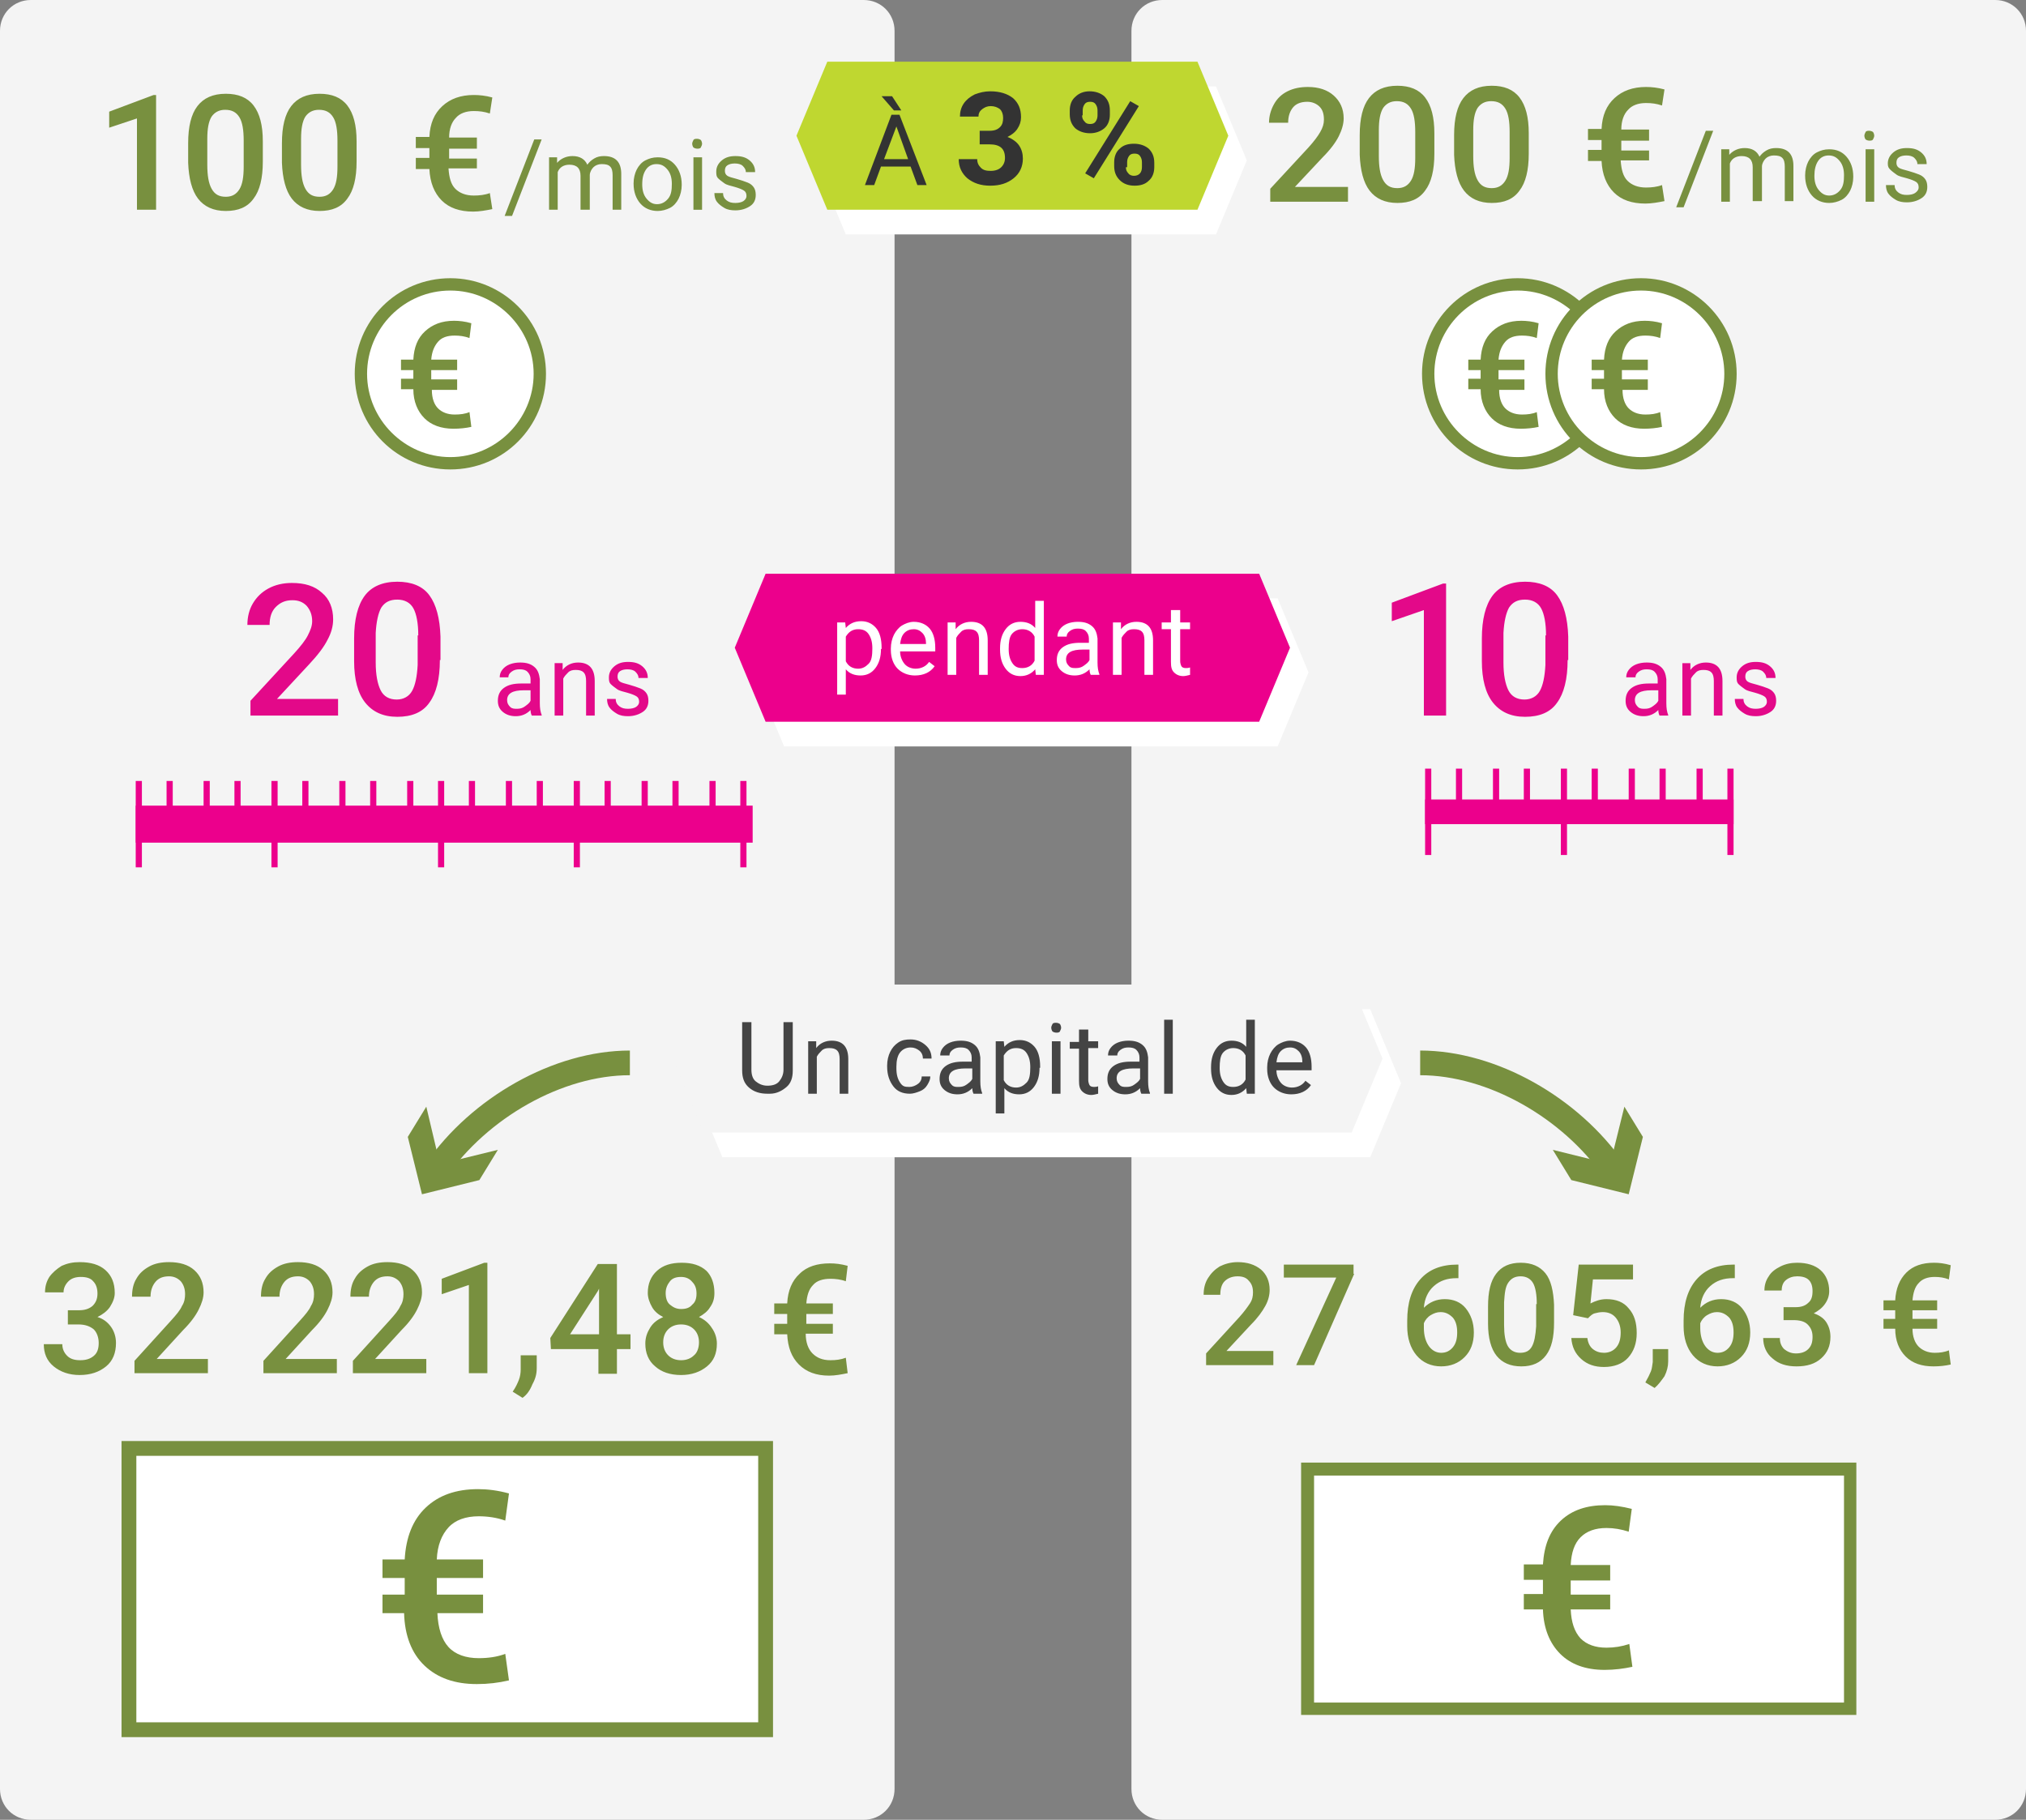 <svg xmlns="http://www.w3.org/2000/svg" viewBox="0 0 328.4 295" overflow="scroll"><rect x="0" y="0" width="328.4" height="295" fill="#808080" stroke="none"/><path fill="#F4F4F4" d="M140 295H5c-2.8 0-5-2.2-5-5V5c0-2.8 2.2-5 5-5h135c2.8 0 5 2.2 5 5v285c0 2.8-2.2 5-5 5zm183.4 0h-135c-2.8 0-5-2.2-5-5V5c0-2.8 2.2-5 5-5h135c2.8 0 5 2.2 5 5v285c0 2.8-2.2 5-5 5z"/><path fill="#78903F" d="M25.3 34h-3.1V19.2l-4.5 1.5v-2.6l7.2-2.7h.4V34zm17.3-7.8c0 2.7-.5 4.7-1.5 6-1 1.4-2.5 2-4.5 2s-3.5-.7-4.5-2-1.5-3.3-1.6-5.8v-3.2c0-2.7.5-4.7 1.5-6 1-1.3 2.5-2 4.6-2 2 0 3.5.6 4.5 1.9 1 1.3 1.5 3.2 1.5 5.8v3.3zm-3.1-3.4c0-1.7-.2-3-.7-3.8-.5-.8-1.2-1.2-2.3-1.2-1 0-1.7.4-2.2 1.1-.5.8-.7 2-.7 3.6v4.2c0 1.7.2 3 .7 3.9s1.2 1.3 2.3 1.3c1 0 1.7-.4 2.2-1.2.5-.8.7-2 .7-3.7v-4.2zm18.3 3.4c0 2.7-.5 4.7-1.5 6-1 1.4-2.5 2-4.5 2s-3.5-.7-4.5-2-1.5-3.3-1.6-5.8v-3.2c0-2.7.5-4.7 1.5-6 1-1.3 2.5-2 4.6-2 2 0 3.5.6 4.5 1.9 1 1.3 1.5 3.2 1.5 5.8v3.3zm-3.1-3.4c0-1.7-.2-3-.7-3.8-.5-.8-1.2-1.2-2.3-1.2-1 0-1.7.4-2.2 1.1-.5.8-.7 2-.7 3.6v4.2c0 1.7.2 3 .7 3.9s1.2 1.3 2.3 1.3c1 0 1.7-.4 2.2-1.2.5-.8.7-2 .7-3.7v-4.2zm22.5 4.5h-4.5c.1 1.5.4 2.6 1.1 3.3.7.7 1.7 1.1 3 1.1.9 0 1.8-.1 2.6-.4l.4 2.6c-1 .2-2.1.4-3.1.4-2.2 0-3.9-.6-5.1-1.8s-1.9-2.9-2-5.1h-2.2v-1.8h2.2V24h-2.2v-1.8h2.2c.1-2.2.8-3.8 2.1-5 1.3-1.2 3-1.8 5.1-1.8.9 0 1.9.1 3 .4l-.4 2.6c-.9-.3-1.7-.4-2.6-.4-1.3 0-2.3.4-2.9 1.1-.7.7-1.1 1.8-1.1 3.2h4.5v1.8h-4.5v1.6h4.5v1.6zM83 35h-1.2l4.8-12.4h1.2L83 35zm7.3-9.5v.9c.6-.7 1.5-1.1 2.5-1.1 1.2 0 2 .5 2.4 1.4.3-.4.6-.7 1.1-1s1-.4 1.6-.4c1.9 0 2.8 1 2.8 2.9V34h-1.4v-5.6c0-.6-.1-1.1-.4-1.4s-.7-.4-1.4-.4c-.5 0-1 .2-1.3.5s-.6.8-.6 1.3V34h-1.5v-5.5c0-1.2-.6-1.8-1.8-1.8-.9 0-1.6.4-1.9 1.2V34H89v-8.5h1.3zm12.4 4.2c0-.8.2-1.6.5-2.2s.8-1.2 1.4-1.5 1.2-.5 2-.5c1.2 0 2.1.4 2.8 1.2s1.1 1.9 1.1 3.2v.1c0 .8-.2 1.6-.5 2.2s-.8 1.2-1.4 1.5-1.3.5-2 .5c-1.1 0-2.1-.4-2.8-1.2s-1.1-1.9-1.1-3.2v-.1zm1.4.2c0 .9.2 1.7.7 2.3s1 .9 1.7.9 1.3-.3 1.8-.9.6-1.4.6-2.4c0-.9-.2-1.7-.7-2.3s-1-.9-1.8-.9c-.7 0-1.3.3-1.7.9s-.6 1.3-.6 2.4zm8.1-6.6c0-.2.1-.4.2-.6s.4-.2.6-.2.5.1.6.2.2.4.2.6-.1.4-.2.6-.4.2-.6.2-.5-.1-.6-.2-.2-.4-.2-.6zm1.6 10.7h-1.4v-8.5h1.4V34zm7.2-2.2c0-.4-.1-.7-.4-.9s-.8-.4-1.5-.6-1.3-.3-1.7-.6-.7-.5-1-.8-.3-.7-.3-1.1c0-.7.3-1.3.9-1.8s1.3-.7 2.2-.7c1 0 1.7.2 2.3.7s.9 1.1.9 1.9h-1.5c0-.4-.2-.7-.5-1s-.8-.4-1.3-.4-.9.1-1.2.3-.4.5-.4.9c0 .3.1.6.4.8s.8.3 1.5.5 1.3.4 1.8.6.8.5 1 .8.3.7.3 1.2c0 .8-.3 1.4-.9 1.8s-1.4.7-2.4.7c-.7 0-1.3-.1-1.8-.4s-.9-.6-1.2-1-.4-.9-.4-1.4h1.4c0 .5.2.9.6 1.2s.8.4 1.4.4c.5 0 1-.1 1.3-.3s.5-.5.5-.8z"/><path fill="#FFF" d="M212 238.2h88v38.9h-88z"/><path fill="#78903F" d="M298.9 239.2V276H213v-36.8h85.9m2-2.1h-90V278h90v-40.9z"/><path fill="#78903F" d="M261 260.9h-6.4c.1 2.1.6 3.6 1.6 4.7 1 1 2.4 1.5 4.2 1.5 1.3 0 2.5-.2 3.7-.6l.5 3.7c-1.4.3-2.9.5-4.5.5-3.1 0-5.5-.9-7.2-2.6s-2.7-4.1-2.8-7.2H247v-2.5h3.1v-2.3H247v-2.5h3.1c.2-3.1 1.1-5.4 2.9-7.1 1.8-1.7 4.2-2.5 7.2-2.5 1.3 0 2.7.2 4.3.6l-.5 3.7c-1.2-.4-2.4-.6-3.6-.6-1.8 0-3.2.5-4.2 1.5s-1.5 2.5-1.6 4.5h6.4v2.5h-6.4v2.3h6.4v2.4zM218.3 32.7h-12.4v-2.1l6.2-6.7c.9-1 1.5-1.8 1.9-2.5.4-.7.6-1.3.6-2 0-.9-.2-1.6-.7-2.1-.5-.5-1.2-.8-2-.8-1 0-1.8.3-2.3.9s-.8 1.4-.8 2.5h-3.1c0-1.1.3-2.1.8-3 .5-.9 1.2-1.6 2.2-2.1 1-.5 2.1-.7 3.3-.7 1.8 0 3.2.5 4.2 1.4 1 .9 1.6 2.1 1.6 3.7 0 .9-.3 1.9-.8 2.9s-1.4 2.2-2.6 3.4l-4.5 4.8h8.6v2.4zm14.2-7.8c0 2.7-.5 4.7-1.5 6-1 1.4-2.5 2-4.5 2s-3.5-.7-4.5-2-1.5-3.3-1.6-5.8v-3.2c0-2.7.5-4.7 1.5-6 1-1.3 2.5-2 4.6-2 2 0 3.5.6 4.5 1.9 1 1.3 1.5 3.2 1.5 5.8v3.3zm-3.1-3.5c0-1.7-.2-3-.7-3.8-.5-.8-1.2-1.2-2.3-1.2-1 0-1.7.4-2.2 1.1-.5.8-.7 2-.7 3.6v4.2c0 1.7.2 3 .7 3.9s1.2 1.3 2.3 1.3c1 0 1.7-.4 2.2-1.2.5-.8.7-2 .7-3.7v-4.2zm18.4 3.5c0 2.7-.5 4.7-1.5 6-1 1.4-2.5 2-4.5 2s-3.5-.7-4.5-2-1.5-3.3-1.6-5.8v-3.2c0-2.7.5-4.7 1.5-6 1-1.3 2.5-2 4.6-2 2 0 3.5.6 4.5 1.9 1 1.3 1.5 3.2 1.5 5.8v3.3zm-3.1-3.5c0-1.7-.2-3-.7-3.8-.5-.8-1.2-1.2-2.3-1.2-1 0-1.7.4-2.2 1.1-.5.8-.7 2-.7 3.6v4.2c0 1.7.2 3 .7 3.9s1.2 1.3 2.3 1.3c1 0 1.7-.4 2.2-1.2.5-.8.7-2 .7-3.7v-4.2zm22.5 4.6h-4.5c.1 1.5.4 2.6 1.1 3.3.7.7 1.7 1.1 3 1.1.9 0 1.8-.1 2.6-.4l.4 2.6c-1 .2-2.1.4-3.1.4-2.2 0-3.9-.6-5.1-1.8s-1.9-2.9-2-5.1h-2.2v-1.8h2.2v-1.6h-2.2v-1.8h2.2c.1-2.2.8-3.8 2.1-5 1.3-1.2 3-1.8 5.1-1.8.9 0 1.9.1 3 .4l-.4 2.6c-.9-.3-1.7-.4-2.6-.4-1.3 0-2.3.4-2.9 1.1-.7.7-1.1 1.8-1.1 3.2h4.5v1.8h-4.5v1.6h4.5V26zm5.7 7.6h-1.2l4.8-12.4h1.2l-4.8 12.4zm7.4-9.4v.9c.6-.7 1.5-1.1 2.5-1.1 1.2 0 2 .5 2.4 1.4.3-.4.6-.7 1.1-1s1-.4 1.6-.4c1.9 0 2.8 1 2.8 2.9v5.7h-1.4V27c0-.6-.1-1.1-.4-1.4s-.7-.4-1.4-.4c-.5 0-1 .2-1.3.5s-.6.8-.6 1.3v5.6h-1.5v-5.5c0-1.2-.6-1.8-1.8-1.8-.9 0-1.6.4-1.9 1.2v6.2H279v-8.5h1.3zm12.3 4.2c0-.8.2-1.6.5-2.2s.8-1.2 1.4-1.5 1.2-.5 2-.5c1.2 0 2.1.4 2.8 1.2s1.1 1.9 1.1 3.2v.1c0 .8-.2 1.6-.5 2.2s-.8 1.2-1.4 1.5-1.3.5-2 .5c-1.1 0-2.1-.4-2.8-1.2s-1.1-1.9-1.1-3.2v-.1zm1.5.1c0 .9.2 1.7.7 2.3s1 .9 1.7.9 1.3-.3 1.8-.9.6-1.4.6-2.4c0-.9-.2-1.7-.7-2.3s-1-.9-1.8-.9c-.7 0-1.3.3-1.7.9s-.6 1.4-.6 2.4zm8.1-6.5c0-.2.1-.4.2-.6s.4-.2.6-.2.5.1.6.2.2.4.2.6-.1.4-.2.6-.4.2-.6.2-.5-.1-.6-.2-.2-.4-.2-.6zm1.6 10.7h-1.4v-8.5h1.4v8.5zm7.2-2.3c0-.4-.1-.7-.4-.9s-.8-.4-1.5-.6-1.3-.3-1.7-.6-.7-.5-1-.8-.4-.5-.4-1c0-.7.3-1.3.9-1.8s1.3-.7 2.2-.7c1 0 1.7.2 2.3.7s.9 1.1.9 1.9h-1.5c0-.4-.2-.7-.5-1s-.8-.4-1.3-.4-.9.1-1.2.3-.4.5-.4.9c0 .3.1.6.4.8s.8.3 1.5.5 1.3.4 1.8.6.8.5 1 .8.3.7.3 1.2c0 .8-.3 1.4-.9 1.8s-1.4.7-2.4.7c-.7 0-1.3-.1-1.8-.4s-.9-.6-1.2-1-.4-.9-.4-1.4h1.4c0 .5.2.9.6 1.2s.8.4 1.4.4c.5 0 1-.1 1.3-.3s.6-.5.6-.9zm-300 182h1.8c.9 0 1.6-.2 2.2-.7.5-.5.8-1.1.8-2 0-.8-.2-1.5-.7-2-.4-.5-1.1-.7-2-.7-.8 0-1.5.2-2 .7-.5.5-.8 1.1-.8 1.8h-3c0-.9.2-1.7.7-2.5.5-.7 1.2-1.3 2-1.8.9-.4 1.8-.6 2.9-.6 1.8 0 3.2.4 4.2 1.3s1.5 2.1 1.5 3.7c0 .8-.3 1.5-.8 2.3-.5.7-1.2 1.2-2 1.6 1 .3 1.7.9 2.2 1.6s.8 1.6.8 2.6c0 1.6-.5 2.9-1.6 3.8s-2.5 1.4-4.3 1.4c-1.7 0-3.1-.5-4.2-1.4-1.1-.9-1.6-2.1-1.6-3.6h3c0 .8.3 1.4.8 1.9s1.2.7 2.1.7c.9 0 1.6-.2 2.2-.7s.8-1.2.8-2.1c0-.9-.3-1.7-.8-2.2-.6-.5-1.4-.8-2.5-.8H11v-2.3zm22.8 10.2h-12v-2l5.9-6.5c.9-1 1.5-1.7 1.8-2.4.4-.6.5-1.3.5-1.9 0-.8-.2-1.5-.7-2.1-.5-.5-1.1-.8-1.9-.8-1 0-1.7.3-2.2.9-.5.6-.8 1.4-.8 2.4h-3c0-1.1.2-2.1.7-2.9.5-.9 1.2-1.5 2.1-2 .9-.5 2-.7 3.2-.7 1.7 0 3.1.4 4.1 1.3 1 .9 1.5 2.1 1.5 3.6 0 .9-.3 1.8-.8 2.8-.5 1-1.3 2.1-2.5 3.3l-4.3 4.7h8.3v2.3zm20.9 0h-12v-2l5.9-6.5c.9-1 1.5-1.7 1.8-2.4.4-.6.5-1.3.5-1.9 0-.8-.2-1.5-.7-2.1-.5-.5-1.1-.8-1.9-.8-1 0-1.7.3-2.2.9-.5.6-.8 1.4-.8 2.4h-3c0-1.1.2-2.1.7-2.9.5-.9 1.2-1.5 2.1-2 .9-.5 2-.7 3.2-.7 1.7 0 3.1.4 4.1 1.3 1 .9 1.5 2.1 1.5 3.6 0 .9-.3 1.8-.8 2.8-.5 1-1.3 2.1-2.5 3.3l-4.3 4.7h8.3v2.3zm14.5 0h-12v-2l5.9-6.5c.9-1 1.5-1.7 1.8-2.4.4-.6.5-1.3.5-1.9 0-.8-.2-1.5-.7-2.1-.5-.5-1.1-.8-1.9-.8-1 0-1.7.3-2.2.9-.5.6-.8 1.4-.8 2.4h-3c0-1.1.2-2.1.7-2.9.5-.9 1.2-1.5 2.1-2 .9-.5 2-.7 3.2-.7 1.7 0 3.1.4 4.1 1.3 1 .9 1.5 2.1 1.5 3.6 0 .9-.3 1.8-.8 2.8-.5 1-1.3 2.1-2.5 3.3l-4.3 4.7h8.3v2.3zm9.8 0h-3v-14.3l-4.4 1.5v-2.5l6.9-2.6h.5v17.9zm5.7 4l-1.6-1c.5-.7.8-1.4 1-1.9.2-.5.3-1.1.3-1.7v-2.3H87v2.1c0 .9-.2 1.7-.7 2.6-.4 1-.9 1.7-1.6 2.2zm15.3-10.3h2.2v2.4H100v4h-3v-4h-7.7l-.1-1.8 7.7-12h3.1v11.4zm-7.6 0h4.7v-7.4l-.2.4-4.5 7zm23.4-6.7c0 .9-.2 1.6-.7 2.3-.4.7-1.1 1.2-1.8 1.6.9.4 1.6 1 2.1 1.8.5.7.8 1.6.8 2.5 0 1.6-.5 2.8-1.6 3.7-1.1.9-2.5 1.4-4.2 1.4-1.8 0-3.2-.5-4.2-1.4-1.1-.9-1.6-2.2-1.6-3.7 0-1 .3-1.8.8-2.6s1.2-1.3 2.1-1.7c-.8-.4-1.4-.9-1.8-1.6-.4-.7-.7-1.5-.7-2.3 0-1.5.5-2.7 1.5-3.6 1-.9 2.3-1.3 4-1.3 1.7 0 3 .4 4 1.3.8.8 1.3 2 1.3 3.6zm-2.5 8c0-.9-.3-1.6-.8-2.1s-1.2-.8-2.1-.8-1.6.3-2.1.8-.8 1.2-.8 2.1c0 .9.3 1.6.8 2.1s1.2.8 2.1.8 1.6-.3 2.1-.8c.5-.4.8-1.2.8-2.1zm-.4-7.9c0-.8-.2-1.4-.7-1.9-.4-.5-1-.8-1.8-.8s-1.4.2-1.8.7c-.4.5-.7 1.1-.7 1.9 0 .8.2 1.5.7 1.9s1 .7 1.8.7 1.4-.2 1.8-.7c.5-.4.7-1 .7-1.8zm22 6.5h-4.3c0 1.4.4 2.5 1.1 3.2.7.7 1.6 1.1 2.9 1.1.9 0 1.7-.1 2.5-.4l.3 2.5c-1 .2-2 .4-3 .4-2.1 0-3.7-.6-4.9-1.8-1.2-1.2-1.8-2.8-1.9-4.9h-2.1v-1.7h2.1V213h-2.1v-1.7h2.1c.1-2.1.8-3.7 2-4.8 1.2-1.2 2.9-1.7 4.9-1.7.9 0 1.8.1 2.9.4l-.3 2.5c-.8-.3-1.7-.4-2.5-.4-1.2 0-2.2.3-2.8 1-.7.7-1 1.7-1.1 3h4.3v1.7h-4.3v1.6h4.3v1.6zm71.6 5.1h-11v-1.9l5.4-5.9c.8-.9 1.3-1.6 1.7-2.2s.5-1.2.5-1.8c0-.8-.2-1.4-.7-1.9-.4-.5-1-.7-1.8-.7-.9 0-1.6.3-2.1.8s-.7 1.3-.7 2.2h-2.7c0-1 .2-1.9.7-2.7.5-.8 1.1-1.4 1.9-1.9.8-.4 1.8-.7 2.9-.7 1.6 0 2.8.4 3.8 1.2.9.8 1.4 1.9 1.4 3.3 0 .8-.2 1.7-.7 2.6-.5.9-1.2 1.9-2.3 3l-4 4.3h7.6v2.3zm13-14.8l-6.5 14.8h-2.9l6.5-14.2h-8.5V205h11.3v1.5zm16.9-1.6v2.3h-.3c-1.5 0-2.7.4-3.7 1.3-.9.8-1.5 2-1.6 3.5.9-.9 2-1.4 3.4-1.4s2.6.5 3.4 1.5 1.3 2.3 1.3 3.9c0 1.7-.5 3-1.5 4s-2.3 1.5-3.8 1.5c-1.6 0-3-.6-4-1.8-1-1.2-1.5-2.8-1.5-4.7v-.9c0-2.9.7-5.1 2.1-6.7s3.4-2.4 6-2.4h.2zm-2.9 7.8c-.6 0-1.1.2-1.6.5s-.9.8-1.1 1.3v.8c0 1.2.3 2.2.8 2.9s1.2 1.1 2 1.1 1.4-.3 1.9-.9c.5-.6.7-1.4.7-2.4s-.2-1.8-.7-2.4c-.6-.6-1.2-.9-2-.9zm18.4 1.7c0 2.4-.4 4.1-1.3 5.3s-2.2 1.8-4 1.8c-1.8 0-3.1-.6-4-1.7s-1.4-2.9-1.4-5.2v-2.8c0-2.4.4-4.1 1.3-5.3.9-1.2 2.2-1.8 4-1.8 1.8 0 3.1.6 4 1.7.9 1.1 1.3 2.9 1.4 5.1v2.9zm-2.8-3c0-1.5-.2-2.7-.6-3.4-.4-.7-1.1-1.1-2-1.1-.9 0-1.5.3-2 1s-.6 1.7-.7 3.2v3.7c0 1.5.2 2.7.6 3.4s1.1 1.1 2 1.1c.9 0 1.5-.3 1.9-1s.6-1.8.7-3.3v-3.6zm5.9 1.8l.9-8.2h8.8v2.4h-6.5l-.4 3.9c.8-.4 1.6-.7 2.6-.7 1.6 0 2.8.5 3.6 1.5.9 1 1.3 2.3 1.3 4 0 1.7-.5 3-1.4 4s-2.3 1.5-3.9 1.5c-1.5 0-2.7-.4-3.7-1.3s-1.5-2-1.6-3.4h2.6c.1.8.4 1.4.9 1.8s1.1.6 1.8.6c.8 0 1.5-.3 2-.9s.7-1.4.7-2.4-.3-1.8-.8-2.4-1.2-.9-2.1-.9c-.5 0-.9.1-1.3.2s-.7.4-1.1.8l-2.4-.5zm13.2 11.8l-1.5-.9c.4-.7.7-1.3.9-1.8.2-.5.2-1 .3-1.5v-2.1h2.5v2c0 .8-.2 1.6-.6 2.4-.5.7-1 1.4-1.6 1.9zm13-20.1v2.3h-.3c-1.5 0-2.7.4-3.7 1.3-.9.8-1.5 2-1.6 3.5.9-.9 2-1.4 3.4-1.4s2.6.5 3.4 1.5 1.3 2.3 1.3 3.9c0 1.7-.5 3-1.5 4s-2.3 1.5-3.8 1.5c-1.6 0-3-.6-4-1.8-1-1.2-1.5-2.8-1.5-4.7v-.9c0-2.9.7-5.1 2.1-6.7s3.4-2.4 6-2.4h.2zm-2.9 7.8c-.6 0-1.1.2-1.6.5s-.9.8-1.1 1.3v.8c0 1.2.3 2.2.8 2.9s1.2 1.1 2 1.1 1.4-.3 1.9-.9c.5-.6.7-1.4.7-2.4s-.2-1.8-.7-2.4c-.6-.6-1.2-.9-2-.9zm11.1-.8h1.7c.8 0 1.5-.2 2-.7.5-.4.7-1 .7-1.9 0-.8-.2-1.4-.6-1.8s-1-.6-1.9-.6c-.7 0-1.3.2-1.8.6-.5.4-.7 1-.7 1.7H286c0-.8.2-1.6.7-2.3.4-.7 1.1-1.2 1.9-1.6.8-.4 1.7-.6 2.7-.6 1.6 0 2.9.4 3.8 1.2.9.8 1.4 2 1.4 3.4 0 .7-.2 1.4-.7 2.1s-1.1 1.1-1.8 1.5c.9.3 1.6.8 2 1.4s.7 1.4.7 2.4c0 1.5-.5 2.6-1.5 3.5s-2.3 1.3-4 1.3c-1.6 0-2.9-.4-3.9-1.3-1-.8-1.5-2-1.5-3.3h2.7c0 .7.2 1.3.7 1.8.5.4 1.1.7 1.9.7.8 0 1.5-.2 2-.7s.7-1.1.7-2c0-.9-.3-1.5-.8-2s-1.3-.7-2.3-.7h-1.6v-2.1zm24.6 3.5h-4c0 1.3.4 2.3 1 2.9.6.6 1.5 1 2.6 1 .8 0 1.6-.1 2.3-.4l.3 2.3c-.9.2-1.8.3-2.8.3-1.9 0-3.4-.5-4.5-1.6s-1.7-2.6-1.7-4.5h-1.9v-1.6h1.9v-1.4h-1.9v-1.6h1.9c.1-1.9.7-3.4 1.8-4.5s2.6-1.6 4.5-1.6c.8 0 1.7.1 2.7.4l-.3 2.3c-.8-.3-1.5-.4-2.3-.4-1.1 0-2 .3-2.6 1-.6.6-.9 1.6-1 2.8h4v1.6h-4v1.4h4v1.6z"/><path fill="#E30989" d="M54.9 116H40.6v-2.4l7.1-7.7c1-1.1 1.8-2.1 2.2-2.9s.7-1.5.7-2.3c0-1-.3-1.8-.9-2.5-.6-.6-1.3-.9-2.3-.9-1.2 0-2 .4-2.7 1.1s-1 1.7-1 2.9h-3.6c0-1.3.3-2.5.9-3.5.6-1 1.4-1.8 2.5-2.4 1.1-.6 2.4-.9 3.8-.9 2.1 0 3.7.5 4.9 1.6 1.2 1 1.8 2.5 1.8 4.3 0 1.1-.3 2.2-.9 3.3-.6 1.2-1.6 2.5-3 4l-5.2 5.6h9.9v2.7zm16.4-9c0 3.1-.6 5.4-1.7 6.9-1.1 1.6-2.9 2.3-5.2 2.3-2.3 0-4-.8-5.2-2.3s-1.8-3.8-1.8-6.7v-3.7c0-3.1.6-5.4 1.7-6.9s2.9-2.3 5.3-2.3c2.3 0 4.1.7 5.2 2.2s1.7 3.7 1.8 6.7v3.8zm-3.5-4c0-2-.3-3.5-.8-4.4s-1.4-1.4-2.6-1.4c-1.2 0-2 .4-2.6 1.3-.5.9-.8 2.3-.9 4.1v4.8c0 2 .3 3.5.8 4.5s1.4 1.5 2.6 1.5c1.1 0 2-.5 2.5-1.4.5-.9.8-2.3.9-4.2V103zm18.4 13c-.1-.2-.2-.5-.2-.9-.7.7-1.5 1-2.4 1-.8 0-1.5-.2-2.1-.7s-.8-1.1-.8-1.8c0-.9.3-1.6 1-2.1s1.6-.7 2.8-.7H86v-.7c0-.5-.2-.9-.5-1.2s-.7-.4-1.3-.4c-.5 0-.9.1-1.3.4s-.5.6-.5.9H81c0-.4.1-.8.4-1.2s.7-.7 1.2-.9 1.1-.3 1.7-.3c1 0 1.7.2 2.3.7s.8 1.2.9 2v3.9c0 .8.1 1.4.3 1.9v.1h-1.6zm-2.4-1.1c.5 0 .9-.1 1.3-.4s.7-.5.9-.9v-1.7h-1.1c-1.8 0-2.7.5-2.7 1.6 0 .5.2.8.5 1.1s.7.3 1.1.3zm7.4-7.4v1.1c.6-.8 1.5-1.2 2.5-1.2 1.8 0 2.7 1 2.7 3v5.6H95v-5.6c0-.6-.1-1.1-.4-1.4s-.7-.4-1.3-.4c-.5 0-.9.1-1.2.4s-.6.6-.8 1v6h-1.4v-8.5h1.3zm12.4 6.3c0-.4-.1-.7-.4-.9s-.8-.4-1.5-.6-1.3-.3-1.7-.6-.7-.5-1-.8-.3-.7-.3-1.1c0-.7.3-1.3.9-1.8s1.3-.7 2.2-.7c1 0 1.7.2 2.3.7s.9 1.1.9 1.9h-1.5c0-.4-.2-.7-.5-1s-.8-.4-1.3-.4-.9.1-1.2.3-.4.5-.4.9c0 .3.1.6.4.8s.8.3 1.5.5 1.3.4 1.8.6.8.5 1 .8.3.7.3 1.2c0 .8-.3 1.4-.9 1.8s-1.4.7-2.4.7c-.7 0-1.3-.1-1.8-.4s-.9-.6-1.2-1-.4-.9-.4-1.4h1.4c0 .5.2.9.6 1.2s.8.4 1.4.4c.5 0 1-.1 1.3-.3s.5-.5.5-.8z"/><path fill="#FFF" d="M222.1 187.6h-105l-5-12 5-12h105l5 12"/><path fill="#F4F4F4" d="M219.1 183.6h-105l-5-12 5-12h105l5 12"/><path fill="#444" d="M128.5 165.9v7.7c0 1.1-.3 2-1 2.6s-1.6 1.1-2.7 1.1h-.4c-1.2 0-2.2-.3-3-1s-1.1-1.6-1.1-2.8v-7.8h1.5v7.7c0 .8.2 1.5.7 1.9s1.1.7 1.9.7c.8 0 1.5-.2 1.9-.7s.7-1.1.7-1.9v-7.7h1.5zm3.8 2.9v1.1c.6-.8 1.5-1.2 2.5-1.2 1.8 0 2.7 1 2.7 3v5.6h-1.4v-5.6c0-.6-.1-1.1-.4-1.4s-.7-.4-1.3-.4c-.5 0-.9.1-1.2.4s-.6.6-.8 1v6H131v-8.5h1.3zm15.1 7.4c.5 0 1-.2 1.4-.5s.6-.7.6-1.2h1.4c0 .5-.2.9-.5 1.4s-.7.8-1.2 1-1.1.4-1.6.4c-1.2 0-2.1-.4-2.7-1.2s-1-1.8-1-3.2v-.2c0-.8.2-1.6.5-2.2s.7-1.1 1.3-1.5 1.2-.5 2-.5c.9 0 1.7.3 2.4.9s1 1.3 1 2.2h-1.4c0-.5-.2-1-.6-1.3s-.8-.5-1.4-.5c-.7 0-1.3.3-1.7.8s-.6 1.3-.6 2.3v.3c0 1 .2 1.7.6 2.3s.7.7 1.5.7zm10.4 1.1c-.1-.2-.2-.5-.2-.9-.7.7-1.5 1-2.4 1-.8 0-1.5-.2-2.1-.7s-.8-1.1-.8-1.8c0-.9.3-1.6 1-2.1s1.6-.7 2.8-.7h1.4v-.7c0-.5-.2-.9-.5-1.2s-.7-.4-1.3-.4c-.5 0-.9.1-1.3.4s-.5.6-.5.9h-1.5c0-.4.1-.8.4-1.2s.7-.7 1.2-.9 1.1-.3 1.7-.3c1 0 1.7.2 2.3.7s.8 1.2.9 2v3.9c0 .8.1 1.4.3 1.9v.1h-1.4zm-2.4-1.1c.5 0 .9-.1 1.3-.4s.7-.5.9-.9v-1.7h-1.1c-1.8 0-2.7.5-2.7 1.6 0 .5.2.8.5 1.1s.6.3 1.1.3zm13.1-3.1c0 1.3-.3 2.3-.9 3.1s-1.4 1.2-2.4 1.2-1.8-.3-2.4-1v4.1h-1.4v-11.7h1.3l.1.9c.6-.7 1.4-1.1 2.5-1.1 1 0 1.8.4 2.4 1.1s.9 1.8.9 3.2v.2zm-1.5-.1c0-1-.2-1.7-.6-2.3s-1-.8-1.7-.8c-.9 0-1.5.4-2 1.2v4c.4.8 1.1 1.2 2 1.2.7 0 1.2-.3 1.7-.8s.6-1.4.6-2.5zm3.4-6.4c0-.2.1-.4.2-.6s.4-.2.6-.2.5.1.6.2.2.4.2.6-.1.4-.2.6-.4.2-.6.2-.5-.1-.6-.2-.2-.4-.2-.6zm1.5 10.7h-1.4v-8.5h1.4v8.5zm4.5-10.5v2h1.6v1.1h-1.6v5.2c0 .3.1.6.2.8.1.2.4.3.7.3.2 0 .4 0 .7-.1v1.2c-.4.1-.8.2-1.1.2-.6 0-1.1-.2-1.5-.6s-.5-.9-.5-1.7V170h-1.5v-1.1h1.5v-2h1.5zm8.6 10.5c-.1-.2-.2-.5-.2-.9-.7.7-1.5 1-2.4 1-.8 0-1.5-.2-2.1-.7s-.8-1.1-.8-1.8c0-.9.3-1.6 1-2.1s1.6-.7 2.8-.7h1.4v-.7c0-.5-.2-.9-.5-1.2s-.7-.4-1.3-.4c-.5 0-.9.1-1.3.4s-.5.6-.5.9h-1.5c0-.4.1-.8.4-1.2s.7-.7 1.2-.9 1.1-.3 1.7-.3c1 0 1.7.2 2.3.7s.8 1.2.9 2v3.9c0 .8.1 1.4.3 1.9v.1H185zm-2.4-1.1c.5 0 .9-.1 1.3-.4s.7-.5.9-.9v-1.7h-1.1c-1.8 0-2.7.5-2.7 1.6 0 .5.2.8.5 1.1s.6.3 1.1.3zm7.5 1.1h-1.4v-12h1.4v12zm6.2-4.3c0-1.3.3-2.3.9-3.1s1.4-1.2 2.4-1.2 1.8.3 2.4 1v-4.4h1.4v12h-1.3l-.1-.9c-.6.7-1.4 1.1-2.4 1.1s-1.8-.4-2.4-1.2-.9-1.8-.9-3.1v-.2zm1.4.1c0 1 .2 1.7.6 2.3s.9.8 1.6.8c.9 0 1.6-.4 2-1.2v-3.9c-.4-.8-1.1-1.2-2-1.2-.7 0-1.3.3-1.7.8s-.5 1.4-.5 2.4zm11.6 4.3c-1.1 0-2.1-.4-2.8-1.1s-1.1-1.8-1.1-3v-.3c0-.8.2-1.6.5-2.2s.8-1.2 1.3-1.5 1.2-.6 1.9-.6c1.1 0 2 .4 2.6 1.1s.9 1.8.9 3.1v.6h-5.7c0 .8.3 1.5.7 2s1.1.8 1.8.8c.5 0 .9-.1 1.3-.3s.7-.5.9-.8l.9.7c-.7 1-1.8 1.5-3.2 1.5zm-.2-7.6c-.6 0-1.1.2-1.5.6s-.6 1-.7 1.8h4.2v-.1c0-.7-.2-1.3-.6-1.7s-.8-.6-1.4-.6z"/><path fill="#FFF" d="M197.1 38h-60l-5-12 5-12h60l5 12"/><path fill="#BFD730" d="M194.1 34h-60l-5-12 5-12h60l5 12"/><path fill="#FFF" d="M207.1 121h-80l-5-12 5-12h80l5 12"/><path fill="#EC008C" d="M204.1 117h-80l-5-12 5-12h80l5 12"/><path fill="#333" d="M147.6 27h-4.8l-1.1 3h-1.5l4.3-11.4h1.3l4.4 11.4h-1.5l-1.1-3zm-1.5-9.1h-1.2l-2-2.3h1.7l1.5 2.3zm-2.8 7.9h3.9l-1.9-5.3-2 5.3zm15.5-4.6h1.6c.8 0 1.3-.2 1.7-.6.4-.4.5-.9.5-1.5s-.2-1.1-.5-1.4c-.4-.3-.9-.5-1.5-.5s-1 .2-1.4.5c-.4.3-.6.7-.6 1.2h-3c0-.8.2-1.5.6-2.1.4-.6 1-1.1 1.8-1.5.8-.3 1.6-.5 2.5-.5 1.6 0 2.8.4 3.7 1.1.9.8 1.3 1.8 1.3 3.1 0 .7-.2 1.3-.6 1.9-.4.6-1 1-1.6 1.3.8.3 1.5.8 1.9 1.4.4.6.6 1.3.6 2.1 0 1.3-.5 2.4-1.5 3.2-1 .8-2.2 1.2-3.8 1.2-1.5 0-2.7-.4-3.7-1.2-.9-.8-1.4-1.8-1.4-3.1h3c0 .6.2 1 .6 1.4.4.4.9.5 1.6.5.7 0 1.3-.2 1.7-.6.4-.4.6-.9.6-1.5 0-1.5-.8-2.2-2.5-2.2h-1.6v-2.2zm14.6-3.3c0-.9.3-1.7.9-2.2.6-.6 1.4-.9 2.3-.9 1 0 1.8.3 2.4.8.6.6.9 1.3.9 2.3v.7c0 .9-.3 1.7-.9 2.2s-1.4.8-2.3.8c-1 0-1.8-.3-2.4-.8-.6-.6-.9-1.3-.9-2.3v-.6zm2 .8c0 .4.1.7.4 1 .2.3.5.4.9.4s.7-.1.9-.4c.2-.3.3-.6.3-1v-.8c0-.4-.1-.7-.3-1-.2-.3-.5-.4-.9-.4s-.7.1-.9.4c-.2.3-.3.6-.3 1v.8zm1.9 10.2l-1.4-.8 7.3-11.7 1.4.8-7.3 11.7zm3.3-2.6c0-.9.3-1.7.9-2.2.6-.6 1.4-.8 2.3-.8 1 0 1.8.3 2.4.8.6.6.9 1.3.9 2.3v.7c0 .9-.3 1.7-.9 2.2-.6.6-1.4.8-2.3.8-1 0-1.8-.3-2.4-.9-.6-.6-.9-1.3-.9-2.3v-.6zm1.9.8c0 .4.1.7.4 1 .2.3.6.4.9.4.8 0 1.3-.5 1.3-1.4v-.8c0-.4-.1-.7-.3-1-.2-.3-.5-.4-.9-.4s-.7.1-.9.4c-.2.3-.3.6-.3 1v.8z"/><path fill="#FFF" d="M142.8 105.2c0 1.3-.3 2.3-.9 3.1s-1.4 1.2-2.4 1.2-1.8-.3-2.4-1v4.1h-1.4v-11.7h1.3l.1.9c.6-.7 1.4-1.1 2.5-1.1 1 0 1.8.4 2.4 1.1s.9 1.8.9 3.2v.2zm-1.4-.1c0-1-.2-1.7-.6-2.3s-1-.8-1.7-.8c-.9 0-1.5.4-2 1.2v4c.4.8 1.1 1.2 2 1.2.7 0 1.2-.3 1.7-.8s.6-1.4.6-2.5zm6.9 4.4c-1.1 0-2.1-.4-2.8-1.1s-1.1-1.8-1.1-3v-.3c0-.8.2-1.6.5-2.2s.8-1.2 1.3-1.5 1.2-.6 1.9-.6c1.1 0 2 .4 2.6 1.1s.9 1.8.9 3.1v.6h-5.7c0 .8.3 1.5.7 2s1.1.8 1.8.8c.5 0 .9-.1 1.3-.3s.7-.5.9-.8l.9.7c-.7 1-1.8 1.5-3.2 1.5zm-.2-7.5c-.6 0-1.1.2-1.5.6s-.6 1-.7 1.8h4.2v-.1c0-.7-.2-1.3-.6-1.7s-.8-.6-1.4-.6zm6.8-1.1v1.1c.6-.8 1.5-1.2 2.5-1.2 1.8 0 2.7 1 2.7 3v5.6h-1.4v-5.6c0-.6-.1-1.1-.4-1.4s-.7-.4-1.3-.4c-.5 0-.9.1-1.2.4s-.6.6-.8 1v6h-1.4v-8.5h1.3zm7.2 4.2c0-1.3.3-2.3.9-3.1s1.4-1.2 2.4-1.2 1.8.3 2.4 1v-4.4h1.4v12h-1.3l-.1-.9c-.6.7-1.4 1.1-2.4 1.1s-1.8-.4-2.4-1.2-.9-1.8-.9-3.1v-.2zm1.4.1c0 1 .2 1.7.6 2.3s.9.8 1.6.8c.9 0 1.6-.4 2-1.2v-3.9c-.4-.8-1.1-1.2-2-1.2-.7 0-1.3.3-1.7.8s-.5 1.4-.5 2.4zm13.3 4.2c-.1-.2-.2-.5-.2-.9-.7.7-1.5 1-2.4 1-.8 0-1.5-.2-2.1-.7s-.8-1.1-.8-1.8c0-.9.3-1.6 1-2.1s1.6-.7 2.8-.7h1.4v-.7c0-.5-.2-.9-.5-1.2s-.7-.4-1.3-.4c-.5 0-.9.1-1.3.4s-.5.6-.5.9h-1.5c0-.4.1-.8.4-1.2s.7-.7 1.2-.9 1.1-.3 1.7-.3c1 0 1.7.2 2.3.7s.8 1.2.9 2v3.9c0 .8.1 1.4.3 1.9v.1h-1.4zm-2.4-1.1c.5 0 .9-.1 1.3-.4s.7-.5.9-.9v-1.7h-1.1c-1.8 0-2.7.5-2.7 1.6 0 .5.2.8.5 1.1s.6.3 1.1.3zm7.3-7.4v1.1c.6-.8 1.5-1.2 2.5-1.2 1.8 0 2.7 1 2.7 3v5.6h-1.4v-5.6c0-.6-.1-1.1-.4-1.4s-.7-.4-1.3-.4c-.5 0-.9.1-1.2.4s-.6.6-.8 1v6h-1.4v-8.5h1.3zm9.6-2v2h1.6v1.1h-1.6v5.2c0 .3.1.6.2.8.1.2.4.3.7.3.2 0 .4 0 .7-.1v1.2c-.4.1-.8.2-1.1.2-.6 0-1.1-.2-1.5-.6s-.5-.9-.5-1.7V102h-1.5v-1.1h1.5v-2h1.5z"/><path fill="#E30989" d="M234.3 116h-3.5V98.9l-5.2 1.8v-3l8.3-3.1h.5V116zm19.8-9c0 3.1-.6 5.4-1.7 6.9-1.1 1.6-2.9 2.3-5.2 2.3-2.3 0-4-.8-5.2-2.3s-1.8-3.8-1.8-6.7v-3.7c0-3.1.6-5.4 1.7-6.9s2.9-2.3 5.3-2.3c2.3 0 4.1.7 5.2 2.2s1.7 3.7 1.8 6.7v3.8zm-3.5-4c0-2-.3-3.5-.8-4.4s-1.4-1.4-2.6-1.4c-1.2 0-2 .4-2.6 1.3-.5.9-.8 2.3-.9 4.1v4.8c0 2 .3 3.5.8 4.5s1.4 1.5 2.6 1.5c1.1 0 2-.5 2.5-1.4.5-.9.8-2.3.9-4.2V103zm18.4 13c-.1-.2-.2-.5-.2-.9-.7.7-1.5 1-2.4 1-.8 0-1.5-.2-2.1-.7s-.8-1.1-.8-1.8c0-.9.3-1.6 1-2.1s1.6-.7 2.8-.7h1.4v-.7c0-.5-.2-.9-.5-1.2s-.7-.4-1.3-.4c-.5 0-.9.1-1.3.4s-.5.6-.5.9h-1.5c0-.4.1-.8.4-1.2s.7-.7 1.2-.9 1.1-.3 1.7-.3c1 0 1.7.2 2.3.7s.8 1.2.9 2v3.9c0 .8.1 1.4.3 1.9v.1H269zm-2.4-1.1c.5 0 .9-.1 1.3-.4s.7-.5.9-.9v-1.7h-1.1c-1.8 0-2.7.5-2.7 1.6 0 .5.2.8.5 1.1s.7.3 1.1.3zm7.4-7.4v1.1c.6-.8 1.5-1.2 2.5-1.2 1.8 0 2.7 1 2.7 3v5.6h-1.4v-5.6c0-.6-.1-1.1-.4-1.4s-.7-.4-1.3-.4c-.5 0-.9.1-1.2.4s-.6.6-.8 1v6h-1.4v-8.5h1.3zm12.4 6.3c0-.4-.1-.7-.4-.9s-.8-.4-1.5-.6-1.3-.3-1.7-.6-.7-.5-1-.8-.3-.7-.3-1.1c0-.7.3-1.3.9-1.8s1.3-.7 2.2-.7c1 0 1.7.2 2.3.7s.9 1.1.9 1.9h-1.5c0-.4-.2-.7-.5-1s-.8-.4-1.3-.4-.9.1-1.2.3-.4.5-.4.9c0 .3.1.6.4.8s.8.3 1.5.5 1.3.4 1.8.6.8.5 1 .8.3.7.3 1.2c0 .8-.3 1.4-.9 1.8s-1.4.7-2.4.7c-.7 0-1.3-.1-1.8-.4s-.9-.6-1.2-1-.4-.9-.4-1.4h1.4c0 .5.2.9.6 1.2s.8.4 1.4.4c.5 0 1-.1 1.3-.3s.5-.5.5-.8z"/><g fill="none" stroke="#EC008C" stroke-miterlimit="10"><path stroke-width="4" d="M231 131.6h50"/><path d="M231.5 138.6v-14m5 7v-7m6 7v-7m5 7v-7m6 14v-14m5 7v-7m6 7v-7m5 7v-7m6 7v-7m5 14v-14"/></g><g fill="none" stroke="#EC008C" stroke-miterlimit="10"><path stroke-width="6" d="M22 133.6h100"/><path d="M22.5 140.6v-14m5 7v-7m6 7v-7m5 7v-7m6 14v-14m5 7v-7m6 7v-7m5 7v-7m6 7v-7m5 14v-14m5 7v-7m6 7v-7m5 7v-7m6 14v-14m5 7v-7m6 7v-7m5 7v-7m6 7v-7m5 14v-14"/></g><path fill="#FFF" d="M73 75.1c-8 0-14.5-6.5-14.5-14.5S65 46.1 73 46.1s14.5 6.5 14.5 14.5S81 75.1 73 75.1z"/><path fill="#78903F" d="M73 47.1c7.4 0 13.5 6.1 13.5 13.5S80.4 74.1 73 74.1 59.5 68 59.5 60.6s6-13.5 13.5-13.5m0-2c-8.6 0-15.5 6.9-15.5 15.5S64.4 76.1 73 76.1s15.5-6.9 15.5-15.5-7-15.5-15.5-15.5z"/><path fill="#78903F" d="M74.2 63.2H70c0 1.4.4 2.4 1 3s1.5 1 2.7 1c.9 0 1.7-.1 2.4-.4l.3 2.4c-.9.2-1.9.3-2.9.3-2 0-3.6-.6-4.7-1.7S67 65.1 67 63.1h-2v-1.7h2V60h-2v-1.7h2c.1-2 .7-3.5 1.9-4.6s2.7-1.7 4.7-1.7c.8 0 1.8.1 2.8.4l-.3 2.4c-.8-.3-1.6-.4-2.4-.4-1.2 0-2.1.3-2.7 1s-1 1.6-1.1 2.9h4.2V60h-4.2v1.5h4.2v1.7z"/><path fill="#FFF" d="M246 75.1c-8 0-14.5-6.5-14.5-14.5S238 46.1 246 46.1s14.5 6.5 14.5 14.5S254 75.1 246 75.1z"/><path fill="#78903F" d="M246 47.1c7.4 0 13.5 6.1 13.5 13.5s-6.1 13.5-13.5 13.5-13.5-6.1-13.5-13.5 6-13.5 13.5-13.5m0-2c-8.6 0-15.5 6.9-15.5 15.5s6.9 15.5 15.5 15.5 15.5-6.9 15.5-15.5-7-15.5-15.5-15.5z"/><path fill="#78903F" d="M247.2 63.2H243c0 1.4.4 2.4 1 3s1.5 1 2.7 1c.9 0 1.7-.1 2.4-.4l.3 2.4c-.9.2-1.9.3-2.9.3-2 0-3.6-.6-4.7-1.7s-1.8-2.7-1.8-4.7h-2v-1.7h2V60h-2v-1.7h2c.1-2 .7-3.5 1.9-4.6s2.7-1.7 4.7-1.7c.8 0 1.8.1 2.8.4l-.3 2.4c-.8-.3-1.6-.4-2.4-.4-1.2 0-2.1.3-2.7 1s-1 1.6-1.1 2.9h4.2V60h-4.2v1.5h4.2v1.7z"/><path fill="#FFF" d="M266 75.1c-8 0-14.5-6.5-14.5-14.5S258 46.1 266 46.1s14.5 6.5 14.5 14.5S274 75.1 266 75.1z"/><path fill="#78903F" d="M266 47.1c7.4 0 13.5 6.1 13.5 13.5s-6.1 13.5-13.5 13.5-13.5-6.1-13.5-13.5 6-13.5 13.5-13.5m0-2c-8.6 0-15.5 6.9-15.5 15.5s6.9 15.5 15.5 15.5 15.5-6.9 15.5-15.5-7-15.5-15.5-15.5z"/><path fill="#78903F" d="M267.2 63.2H263c0 1.4.4 2.4 1 3s1.5 1 2.7 1c.9 0 1.7-.1 2.4-.4l.3 2.4c-.9.2-1.9.3-2.9.3-2 0-3.6-.6-4.7-1.7s-1.8-2.7-1.8-4.7h-2v-1.7h2V60h-2v-1.7h2c.1-2 .7-3.5 1.9-4.6s2.7-1.7 4.7-1.7c.8 0 1.8.1 2.8.4l-.3 2.4c-.8-.3-1.6-.4-2.4-.4-1.2 0-2.1.3-2.7 1s-1 1.6-1.1 2.9h4.2V60h-4.2v1.5h4.2v1.7z"/><path fill="#FFF" d="M20.9 234.8h103.2v45.6H20.9z"/><path fill="#78903F" d="M122.9 236v43.2H22.1V236h100.8m2.4-2.4H19.7v48h105.6v-48z"/><path fill="#78903F" d="M78.4 261.5h-7.5c.1 2.4.7 4.3 1.8 5.5 1.1 1.2 2.8 1.8 4.9 1.8 1.5 0 3-.2 4.3-.7l.6 4.3c-1.7.4-3.4.6-5.2.6-3.6 0-6.4-1-8.5-3-2.1-2-3.2-4.9-3.3-8.5H62v-3h3.6v-2.7H62v-3h3.6c.2-3.6 1.3-6.4 3.4-8.4 2.1-2 4.9-3 8.5-3 1.5 0 3.2.2 5 .7l-.6 4.4c-1.4-.5-2.9-.7-4.3-.7-2.1 0-3.8.6-4.9 1.8s-1.8 2.9-1.9 5.2h7.5v3h-7.5v2.7h7.5v3z"/><path fill="none" stroke="#78903F" stroke-width="4" stroke-miterlimit="10" d="M70.7 189.7c7-10.1 19.7-17.4 31.4-17.4"/><path fill="#78903F" d="M80.7 186.4l-9.4 2.3-2.2-9.3-3 4.9 2.3 9.3 9.3-2.3"/><path fill="none" stroke="#78903F" stroke-width="4" stroke-miterlimit="10" d="M261.6 189.7c-7-10.1-19.7-17.4-31.4-17.4"/><path fill="#78903F" d="M263.3 179.4l-2.3 9.3-9.3-2.3 3 4.9 9.3 2.3 2.3-9.3"/></svg>